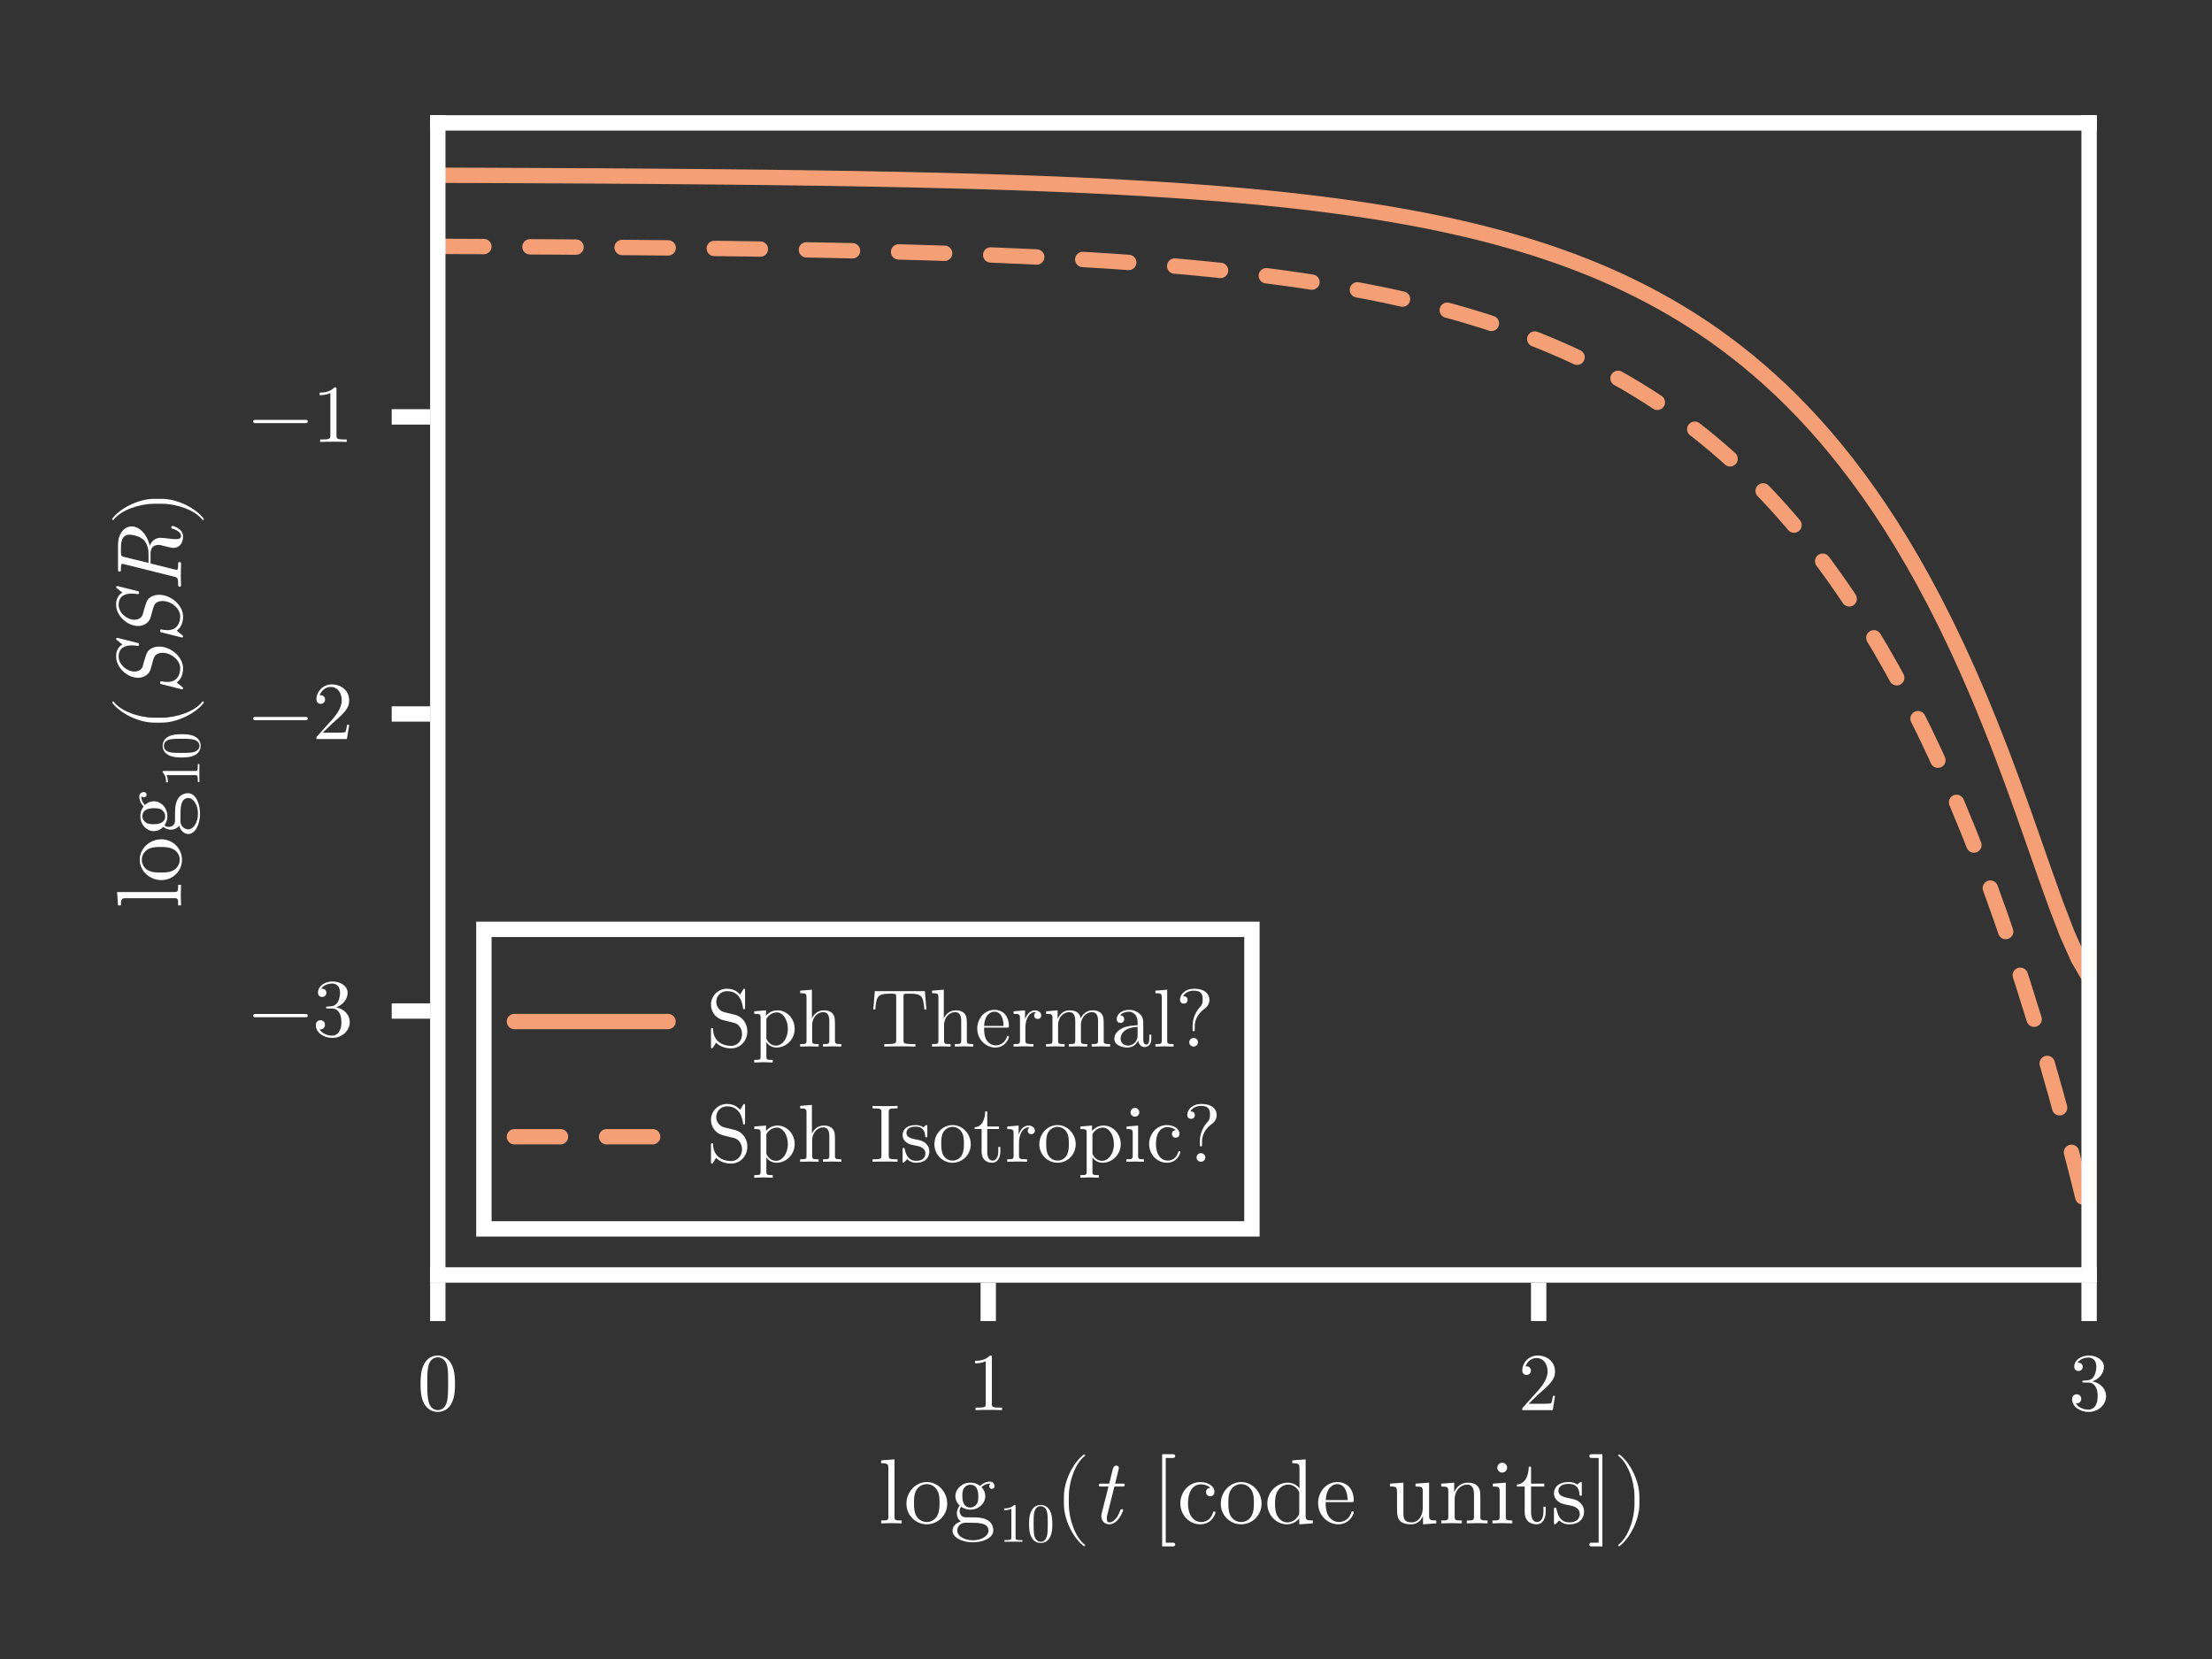 <?xml version="1.0" encoding="UTF-8"?>
<svg xmlns="http://www.w3.org/2000/svg" xmlns:xlink="http://www.w3.org/1999/xlink" width="288" height="216" viewBox="0 0 288 216">
<rect x="0" y="0" width="288" height="216" fill="#333333" stroke="none"/>
<defs>
<g>
<g id="glyph-0-0-cb32b27f">
<path d="M 3.062 0 L 3.062 -0.375 C 2.25 -0.375 2.125 -0.375 2.125 -0.906 L 2.125 -8.328 L 0.391 -8.203 L 0.391 -7.828 C 1.234 -7.828 1.328 -7.734 1.328 -7.156 L 1.328 -0.906 C 1.328 -0.375 1.203 -0.375 0.391 -0.375 L 0.391 0 L 1.734 -0.031 Z M 3.062 0 "/>
</g>
<g id="glyph-1-0-cb32b27f">
<path d="M 5.656 -2.562 C 5.656 -4.109 4.453 -5.375 3 -5.375 C 1.5 -5.375 0.344 -4.062 0.344 -2.562 C 0.344 -1.016 1.578 0.125 2.984 0.125 C 4.438 0.125 5.656 -1.047 5.656 -2.562 Z M 4.656 -2.656 C 4.656 -2.234 4.656 -1.578 4.391 -1.062 C 4.125 -0.516 3.594 -0.172 3 -0.172 C 2.484 -0.172 1.953 -0.422 1.625 -0.969 C 1.328 -1.5 1.328 -2.234 1.328 -2.656 C 1.328 -3.125 1.328 -3.781 1.625 -4.312 C 1.938 -4.859 2.516 -5.109 2.984 -5.109 C 3.516 -5.109 4.031 -4.844 4.344 -4.328 C 4.656 -3.812 4.656 -3.125 4.656 -2.656 Z M 4.656 -2.656 "/>
</g>
<g id="glyph-1-1-cb32b27f">
<path d="M 3.984 2.859 C 3.984 2.812 3.953 2.781 3.938 2.766 C 2.688 1.828 1.859 -0.578 1.859 -2.5 L 1.859 -3.5 C 1.859 -5.422 2.688 -7.828 3.938 -8.766 C 3.953 -8.781 3.984 -8.812 3.984 -8.859 C 3.984 -8.922 3.922 -8.969 3.859 -8.969 C 3.844 -8.969 3.812 -8.969 3.797 -8.953 C 2.469 -7.953 1.219 -5.562 1.219 -3.5 L 1.219 -2.5 C 1.219 -0.438 2.469 1.953 3.797 2.953 C 3.812 2.969 3.844 2.969 3.859 2.969 C 3.922 2.969 3.984 2.922 3.984 2.859 Z M 3.984 2.859 "/>
</g>
<g id="glyph-1-2-cb32b27f">
</g>
<g id="glyph-1-3-cb32b27f">
<path d="M 3.078 2.766 C 3.078 2.625 2.969 2.516 2.828 2.516 L 1.844 2.516 L 1.844 -8.516 L 2.828 -8.516 C 2.969 -8.516 3.078 -8.625 3.078 -8.766 C 3.078 -8.891 2.969 -9 2.828 -9 L 1.375 -9 L 1.375 3 L 2.828 3 C 2.969 3 3.078 2.891 3.078 2.766 Z M 3.078 2.766 "/>
</g>
<g id="glyph-1-4-cb32b27f">
<path d="M 4.984 -1.422 C 4.984 -1.547 4.859 -1.547 4.828 -1.547 C 4.719 -1.547 4.688 -1.5 4.672 -1.422 C 4.312 -0.312 3.547 -0.172 3.094 -0.172 C 2.453 -0.172 1.406 -0.688 1.406 -2.609 C 1.406 -4.578 2.391 -5.078 3.031 -5.078 C 3.125 -5.078 3.891 -5.062 4.312 -4.625 C 3.812 -4.594 3.75 -4.234 3.75 -4.078 C 3.75 -3.766 3.953 -3.531 4.297 -3.531 C 4.609 -3.531 4.844 -3.734 4.844 -4.094 C 4.844 -4.906 3.938 -5.375 3.016 -5.375 C 1.516 -5.375 0.406 -4.078 0.406 -2.594 C 0.406 -1.062 1.594 0.125 2.984 0.125 C 4.594 0.125 4.984 -1.312 4.984 -1.422 Z M 4.984 -1.422 "/>
</g>
<g id="glyph-1-5-cb32b27f">
<path d="M 4.312 -1.531 C 4.312 -2.172 3.953 -2.531 3.812 -2.672 C 3.422 -3.062 2.953 -3.156 2.453 -3.25 C 1.781 -3.391 0.969 -3.547 0.969 -4.234 C 0.969 -4.656 1.281 -5.141 2.312 -5.141 C 3.641 -5.141 3.703 -4.062 3.719 -3.703 C 3.734 -3.594 3.859 -3.594 3.859 -3.594 C 4.016 -3.594 4.016 -3.641 4.016 -3.875 L 4.016 -5.094 C 4.016 -5.297 4.016 -5.375 3.891 -5.375 C 3.828 -5.375 3.797 -5.375 3.641 -5.234 C 3.609 -5.188 3.484 -5.078 3.438 -5.047 C 2.984 -5.375 2.5 -5.375 2.312 -5.375 C 0.859 -5.375 0.391 -4.578 0.391 -3.906 C 0.391 -3.484 0.594 -3.141 0.906 -2.875 C 1.297 -2.562 1.625 -2.5 2.5 -2.328 C 2.766 -2.281 3.75 -2.094 3.75 -1.219 C 3.75 -0.609 3.328 -0.125 2.391 -0.125 C 1.375 -0.125 0.953 -0.812 0.719 -1.844 C 0.688 -1.984 0.672 -2.047 0.547 -2.047 C 0.391 -2.047 0.391 -1.953 0.391 -1.734 L 0.391 -0.156 C 0.391 0.047 0.391 0.125 0.531 0.125 C 0.594 0.125 0.594 0.125 0.828 -0.109 C 0.859 -0.125 0.859 -0.156 1.062 -0.391 C 1.594 0.125 2.141 0.125 2.391 0.125 C 3.766 0.125 4.312 -0.672 4.312 -1.531 Z M 4.312 -1.531 "/>
</g>
<g id="glyph-2-0-cb32b27f">
<path d="M 5.812 -4.844 C 5.812 -5.047 5.672 -5.438 5.203 -5.438 C 4.969 -5.438 4.438 -5.359 3.938 -4.875 C 3.438 -5.266 2.922 -5.297 2.656 -5.297 C 1.547 -5.297 0.719 -4.469 0.719 -3.547 C 0.719 -3.031 0.984 -2.562 1.281 -2.312 C 1.125 -2.141 0.906 -1.734 0.906 -1.312 C 0.906 -0.953 1.062 -0.484 1.438 -0.25 C 0.719 -0.047 0.344 0.469 0.344 0.953 C 0.344 1.812 1.531 2.469 2.984 2.469 C 4.406 2.469 5.656 1.859 5.656 0.922 C 5.656 0.5 5.484 -0.109 4.875 -0.438 C 4.234 -0.781 3.547 -0.781 2.812 -0.781 C 2.516 -0.781 1.984 -0.781 1.906 -0.797 C 1.531 -0.844 1.266 -1.219 1.266 -1.594 C 1.266 -1.641 1.266 -1.922 1.469 -2.156 C 1.938 -1.828 2.438 -1.781 2.656 -1.781 C 3.781 -1.781 4.609 -2.609 4.609 -3.547 C 4.609 -3.984 4.422 -4.422 4.109 -4.703 C 4.547 -5.109 4.984 -5.172 5.203 -5.172 C 5.203 -5.172 5.281 -5.172 5.312 -5.156 C 5.188 -5.109 5.125 -4.984 5.125 -4.844 C 5.125 -4.625 5.281 -4.484 5.469 -4.484 C 5.594 -4.484 5.812 -4.578 5.812 -4.844 Z M 3.703 -3.547 C 3.703 -3.234 3.703 -2.844 3.516 -2.547 C 3.422 -2.406 3.141 -2.062 2.656 -2.062 C 1.625 -2.062 1.625 -3.266 1.625 -3.547 C 1.625 -3.859 1.625 -4.25 1.812 -4.547 C 1.906 -4.688 2.188 -5.031 2.656 -5.031 C 3.703 -5.031 3.703 -3.828 3.703 -3.547 Z M 5.031 0.953 C 5.031 1.594 4.172 2.203 3 2.203 C 1.781 2.203 0.953 1.578 0.953 0.953 C 0.953 0.391 1.422 -0.047 1.938 -0.078 L 2.656 -0.078 C 3.688 -0.078 5.031 -0.078 5.031 0.953 Z M 5.031 0.953 "/>
</g>
<g id="glyph-3-0-cb32b27f">
<path d="M 3.016 0 L 3.016 -0.219 L 2.781 -0.219 C 2.141 -0.219 2.125 -0.297 2.125 -0.562 L 2.125 -4.609 C 2.125 -4.781 2.125 -4.797 1.953 -4.797 C 1.5 -4.344 0.875 -4.344 0.641 -4.344 L 0.641 -4.109 C 0.781 -4.109 1.203 -4.109 1.578 -4.297 L 1.578 -0.562 C 1.578 -0.312 1.562 -0.219 0.922 -0.219 L 0.688 -0.219 L 0.688 0 C 0.938 -0.016 1.562 -0.016 1.844 -0.016 C 2.141 -0.016 2.766 -0.016 3.016 0 Z M 3.016 0 "/>
</g>
<g id="glyph-3-1-cb32b27f">
<path d="M 3.312 -2.312 C 3.312 -2.875 3.281 -3.453 3.031 -3.984 C 2.688 -4.688 2.109 -4.797 1.797 -4.797 C 1.375 -4.797 0.844 -4.609 0.547 -3.938 C 0.312 -3.438 0.281 -2.875 0.281 -2.312 C 0.281 -1.766 0.312 -1.109 0.609 -0.562 C 0.922 0.016 1.438 0.156 1.797 0.156 C 2.188 0.156 2.734 0 3.047 -0.672 C 3.281 -1.172 3.312 -1.734 3.312 -2.312 Z M 2.719 -2.391 C 2.719 -1.844 2.719 -1.359 2.641 -0.906 C 2.531 -0.219 2.125 0 1.797 0 C 1.516 0 1.094 -0.188 0.953 -0.875 C 0.875 -1.297 0.875 -1.969 0.875 -2.391 C 0.875 -2.859 0.875 -3.328 0.938 -3.719 C 1.078 -4.578 1.609 -4.641 1.797 -4.641 C 2.031 -4.641 2.5 -4.516 2.641 -3.797 C 2.719 -3.391 2.719 -2.844 2.719 -2.391 Z M 2.719 -2.391 "/>
</g>
<g id="glyph-4-0-cb32b27f">
<path d="M 4.266 -1.719 C 4.266 -1.844 4.172 -1.844 4.094 -1.844 C 3.953 -1.844 3.953 -1.828 3.859 -1.609 C 3.641 -1.031 3.156 -0.125 2.469 -0.125 C 2.141 -0.125 2.141 -0.438 2.141 -0.625 C 2.141 -0.703 2.141 -0.906 2.234 -1.234 L 3.125 -4.797 L 4.141 -4.797 C 4.344 -4.797 4.469 -4.797 4.469 -5.031 C 4.469 -5.172 4.375 -5.172 4.172 -5.172 L 3.219 -5.172 L 3.656 -6.953 C 3.703 -7.109 3.703 -7.141 3.703 -7.203 C 3.703 -7.453 3.5 -7.516 3.391 -7.516 C 3.078 -7.516 2.969 -7.266 2.922 -7.078 L 2.453 -5.172 L 1.422 -5.172 C 1.219 -5.172 1.094 -5.172 1.094 -4.938 C 1.094 -4.797 1.203 -4.797 1.391 -4.797 L 2.359 -4.797 L 1.484 -1.359 C 1.469 -1.312 1.422 -1.109 1.422 -0.953 C 1.422 -0.344 1.828 0.125 2.453 0.125 C 3.656 0.125 4.266 -1.656 4.266 -1.719 Z M 4.266 -1.719 "/>
</g>
<g id="glyph-5-0-cb32b27f">
<path d="M 6.328 0 L 6.328 -0.375 C 5.484 -0.375 5.391 -0.453 5.391 -1.047 L 5.391 -8.328 L 3.656 -8.203 L 3.656 -7.828 C 4.5 -7.828 4.594 -7.734 4.594 -7.156 L 4.594 -4.562 C 4.25 -4.984 3.734 -5.297 3.078 -5.297 C 1.672 -5.297 0.406 -4.125 0.406 -2.578 C 0.406 -1.062 1.578 0.125 2.953 0.125 C 3.719 0.125 4.266 -0.281 4.562 -0.656 L 4.562 0.125 Z M 4.562 -1.422 C 4.562 -1.203 4.562 -1.172 4.422 -0.969 C 4.062 -0.391 3.531 -0.125 3.016 -0.125 C 2.469 -0.125 2.047 -0.438 1.75 -0.906 C 1.438 -1.391 1.406 -2.078 1.406 -2.562 C 1.406 -3.016 1.422 -3.734 1.781 -4.266 C 2.031 -4.641 2.484 -5.047 3.125 -5.047 C 3.547 -5.047 4.062 -4.859 4.422 -4.312 C 4.562 -4.109 4.562 -4.094 4.562 -3.875 Z M 4.562 -1.422 "/>
</g>
<g id="glyph-5-1-cb32b27f">
<path d="M 4.984 -1.422 C 4.984 -1.547 4.891 -1.578 4.828 -1.578 C 4.719 -1.578 4.688 -1.5 4.672 -1.406 C 4.25 -0.172 3.172 -0.172 3.047 -0.172 C 2.453 -0.172 1.969 -0.531 1.688 -0.969 C 1.328 -1.547 1.328 -2.344 1.328 -2.766 L 4.688 -2.766 C 4.938 -2.766 4.984 -2.766 4.984 -3.031 C 4.984 -4.219 4.328 -5.375 2.828 -5.375 C 1.438 -5.375 0.344 -4.141 0.344 -2.641 C 0.344 -1.031 1.594 0.125 2.969 0.125 C 4.438 0.125 4.984 -1.203 4.984 -1.422 Z M 4.188 -3.031 L 1.344 -3.031 C 1.422 -4.812 2.422 -5.109 2.828 -5.109 C 4.062 -5.109 4.188 -3.484 4.188 -3.031 Z M 4.188 -3.031 "/>
</g>
<g id="glyph-5-2-cb32b27f">
<path d="M 6.422 0 L 6.422 -0.375 C 5.578 -0.375 5.484 -0.453 5.484 -1.047 L 5.484 -5.297 L 3.719 -5.172 L 3.719 -4.797 C 4.562 -4.797 4.656 -4.719 4.656 -4.125 L 4.656 -1.984 C 4.656 -0.953 4.078 -0.125 3.203 -0.125 C 2.203 -0.125 2.141 -0.703 2.141 -1.312 L 2.141 -5.297 L 0.391 -5.172 L 0.391 -4.797 C 1.312 -4.797 1.312 -4.766 1.312 -3.703 L 1.312 -1.891 C 1.312 -0.953 1.312 0.125 3.141 0.125 C 3.812 0.125 4.344 -0.203 4.688 -0.953 L 4.688 0.125 Z M 6.422 0 "/>
</g>
<g id="glyph-5-3-cb32b27f">
<path d="M 6.422 0 L 6.422 -0.375 C 5.797 -0.375 5.5 -0.375 5.484 -0.734 L 5.484 -3.031 C 5.484 -4.062 5.484 -4.422 5.109 -4.859 C 4.938 -5.062 4.547 -5.297 3.859 -5.297 C 2.969 -5.297 2.406 -4.781 2.078 -4.047 L 2.078 -5.297 L 0.391 -5.172 L 0.391 -4.797 C 1.219 -4.797 1.312 -4.719 1.312 -4.125 L 1.312 -0.906 C 1.312 -0.375 1.188 -0.375 0.391 -0.375 L 0.391 0 L 1.734 -0.031 L 3.078 0 L 3.078 -0.375 C 2.281 -0.375 2.141 -0.375 2.141 -0.906 L 2.141 -3.125 C 2.141 -4.375 3 -5.047 3.766 -5.047 C 4.531 -5.047 4.656 -4.391 4.656 -3.703 L 4.656 -0.906 C 4.656 -0.375 4.531 -0.375 3.719 -0.375 L 3.719 0 L 5.078 -0.031 Z M 6.422 0 "/>
</g>
<g id="glyph-5-4-cb32b27f">
<path d="M 2.969 0 L 2.969 -0.375 C 2.172 -0.375 2.125 -0.438 2.125 -0.906 L 2.125 -5.297 L 0.438 -5.172 L 0.438 -4.797 C 1.219 -4.797 1.328 -4.734 1.328 -4.141 L 1.328 -0.906 C 1.328 -0.375 1.203 -0.375 0.391 -0.375 L 0.391 0 L 1.719 -0.031 C 2.141 -0.031 2.562 -0.016 2.969 0 Z M 2.297 -7.25 C 2.297 -7.578 2.031 -7.891 1.672 -7.891 C 1.266 -7.891 1.016 -7.547 1.016 -7.25 C 1.016 -6.922 1.297 -6.609 1.656 -6.609 C 2.062 -6.609 2.297 -6.953 2.297 -7.25 Z M 2.297 -7.25 "/>
</g>
<g id="glyph-5-5-cb32b27f">
<path d="M 3.984 -1.484 L 3.984 -2.172 L 3.688 -2.172 L 3.688 -1.516 C 3.688 -0.625 3.328 -0.172 2.875 -0.172 C 2.078 -0.172 2.078 -1.266 2.078 -1.469 L 2.078 -4.797 L 3.797 -4.797 L 3.797 -5.172 L 2.078 -5.172 L 2.078 -7.375 L 1.781 -7.375 C 1.766 -6.391 1.406 -5.109 0.234 -5.062 L 0.234 -4.797 L 1.25 -4.797 L 1.25 -1.484 C 1.25 -0.016 2.359 0.125 2.797 0.125 C 3.641 0.125 3.984 -0.719 3.984 -1.484 Z M 3.984 -1.484 "/>
</g>
<g id="glyph-6-0-cb32b27f">
<path d="M 1.969 3 L 1.969 -9 L 0.5 -9 C 0.375 -9 0.266 -8.891 0.266 -8.766 C 0.266 -8.625 0.375 -8.516 0.5 -8.516 L 1.484 -8.516 L 1.484 2.516 L 0.5 2.516 C 0.375 2.516 0.266 2.625 0.266 2.766 C 0.266 2.891 0.375 3 0.5 3 Z M 1.969 3 "/>
</g>
<g id="glyph-6-1-cb32b27f">
<path d="M 3.453 -2.5 L 3.453 -3.5 C 3.453 -5.562 2.203 -7.953 0.875 -8.953 C 0.859 -8.969 0.828 -8.969 0.797 -8.969 C 0.75 -8.969 0.688 -8.922 0.688 -8.859 C 0.688 -8.812 0.703 -8.781 0.734 -8.766 C 1.984 -7.828 2.812 -5.422 2.812 -3.5 L 2.812 -2.5 C 2.812 -0.578 1.984 1.828 0.734 2.766 C 0.703 2.781 0.688 2.812 0.688 2.859 C 0.688 2.922 0.75 2.969 0.797 2.969 C 0.828 2.969 0.859 2.969 0.875 2.953 C 2.203 1.953 3.453 -0.438 3.453 -2.5 Z M 3.453 -2.5 "/>
</g>
<g id="glyph-7-0-cb32b27f">
<path d="M 4.906 -3.422 C 4.906 -4.266 4.859 -5.125 4.484 -5.906 C 3.984 -6.938 3.109 -7.109 2.672 -7.109 C 2.031 -7.109 1.25 -6.828 0.812 -5.844 C 0.469 -5.094 0.422 -4.266 0.422 -3.422 C 0.422 -2.609 0.453 -1.656 0.891 -0.844 C 1.359 0.016 2.141 0.234 2.656 0.234 C 3.234 0.234 4.047 0.016 4.516 -1 C 4.859 -1.734 4.906 -2.578 4.906 -3.422 Z M 4.016 -3.547 C 4.016 -2.75 4.016 -2.016 3.906 -1.328 C 3.75 -0.312 3.141 0 2.656 0 C 2.234 0 1.609 -0.266 1.422 -1.297 C 1.297 -1.938 1.297 -2.906 1.297 -3.547 C 1.297 -4.219 1.297 -4.938 1.391 -5.5 C 1.594 -6.781 2.391 -6.875 2.656 -6.875 C 3.016 -6.875 3.719 -6.688 3.922 -5.625 C 4.016 -5.031 4.016 -4.219 4.016 -3.547 Z M 4.016 -3.547 "/>
</g>
<g id="glyph-8-0-cb32b27f">
<path d="M 4.469 0 L 4.469 -0.328 L 4.125 -0.328 C 3.172 -0.328 3.141 -0.453 3.141 -0.844 L 3.141 -6.828 C 3.141 -7.094 3.141 -7.109 2.891 -7.109 C 2.234 -6.422 1.297 -6.422 0.953 -6.422 L 0.953 -6.094 C 1.156 -6.094 1.797 -6.094 2.344 -6.375 L 2.344 -0.844 C 2.344 -0.453 2.312 -0.328 1.359 -0.328 L 1.016 -0.328 L 1.016 0 C 1.391 -0.031 2.312 -0.031 2.75 -0.031 C 3.172 -0.031 4.094 -0.031 4.469 0 Z M 4.469 0 "/>
</g>
<g id="glyph-8-1-cb32b27f">
<path d="M 4.797 -1.859 L 4.531 -1.859 C 4.469 -1.531 4.391 -1.062 4.297 -0.906 C 4.219 -0.828 3.516 -0.828 3.281 -0.828 L 1.359 -0.828 L 2.484 -1.922 C 4.156 -3.391 4.797 -3.969 4.797 -5.031 C 4.797 -6.25 3.828 -7.109 2.531 -7.109 C 1.328 -7.109 0.531 -6.125 0.531 -5.172 C 0.531 -4.578 1.062 -4.578 1.094 -4.578 C 1.281 -4.578 1.656 -4.703 1.656 -5.141 C 1.656 -5.422 1.469 -5.703 1.094 -5.703 C 1 -5.703 0.984 -5.703 0.953 -5.688 C 1.188 -6.375 1.766 -6.781 2.391 -6.781 C 3.359 -6.781 3.828 -5.906 3.828 -5.031 C 3.828 -4.188 3.281 -3.344 2.703 -2.672 L 0.656 -0.391 C 0.531 -0.281 0.531 -0.25 0.531 0 L 4.5 0 Z M 4.797 -1.859 "/>
</g>
<g id="glyph-8-2-cb32b27f">
<path d="M 7.703 -2.672 C 7.703 -2.781 7.609 -2.875 7.484 -2.875 L 0.812 -2.875 C 0.688 -2.875 0.594 -2.781 0.594 -2.672 C 0.594 -2.547 0.688 -2.453 0.812 -2.453 L 7.484 -2.453 C 7.609 -2.453 7.703 -2.547 7.703 -2.672 Z M 7.703 -2.672 "/>
</g>
<g id="glyph-8-3-cb32b27f">
<path d="M 5.562 -2.312 C 5.562 -3.656 4.531 -4.719 3.328 -4.719 C 2.5 -4.719 2.047 -4.25 1.828 -4.016 L 1.828 -4.719 L 0.297 -4.594 L 0.297 -4.266 C 1.062 -4.266 1.125 -4.203 1.125 -3.734 L 1.125 1.266 C 1.125 1.734 1.016 1.734 0.297 1.734 L 0.297 2.078 L 1.5 2.031 L 2.703 2.078 L 2.703 1.734 C 1.984 1.734 1.875 1.734 1.875 1.266 L 1.875 -0.625 C 1.922 -0.453 2.375 0.125 3.188 0.125 C 4.453 0.125 5.562 -0.922 5.562 -2.312 Z M 4.672 -2.312 C 4.672 -1.016 3.922 -0.125 3.141 -0.125 C 2.703 -0.125 2.312 -0.328 2.016 -0.766 C 1.875 -1 1.875 -1 1.875 -1.219 L 1.875 -3.594 C 2.172 -4.141 2.703 -4.453 3.25 -4.453 C 4.016 -4.453 4.672 -3.516 4.672 -2.312 Z M 4.672 -2.312 "/>
</g>
<g id="glyph-8-4-cb32b27f">
<path d="M 5.703 0 L 5.703 -0.328 C 5.156 -0.328 4.891 -0.328 4.875 -0.656 L 4.875 -2.688 C 4.875 -3.609 4.875 -3.938 4.547 -4.328 C 4.391 -4.5 4.047 -4.719 3.422 -4.719 C 2.531 -4.719 2.062 -4.078 1.891 -3.688 L 1.875 -3.688 L 1.875 -7.406 L 0.344 -7.281 L 0.344 -6.953 C 1.094 -6.953 1.172 -6.891 1.172 -6.359 L 1.172 -0.812 C 1.172 -0.328 1.062 -0.328 0.344 -0.328 L 0.344 0 L 1.547 -0.031 L 2.75 0 L 2.75 -0.328 C 2.031 -0.328 1.906 -0.328 1.906 -0.812 L 1.906 -2.781 C 1.906 -3.891 2.672 -4.484 3.344 -4.484 C 4.016 -4.484 4.141 -3.906 4.141 -3.297 L 4.141 -0.812 C 4.141 -0.328 4.016 -0.328 3.312 -0.328 L 3.312 0 L 4.516 -0.031 Z M 5.703 0 "/>
</g>
<g id="glyph-8-5-cb32b27f">
<path d="M 4.422 -1.266 C 4.422 -1.375 4.344 -1.391 4.297 -1.391 C 4.188 -1.391 4.172 -1.328 4.156 -1.25 C 3.781 -0.156 2.812 -0.156 2.703 -0.156 C 2.172 -0.156 1.75 -0.469 1.5 -0.859 C 1.188 -1.375 1.188 -2.078 1.188 -2.469 L 4.156 -2.469 C 4.391 -2.469 4.422 -2.469 4.422 -2.688 C 4.422 -3.75 3.859 -4.781 2.516 -4.781 C 1.281 -4.781 0.297 -3.688 0.297 -2.344 C 0.297 -0.922 1.422 0.125 2.641 0.125 C 3.953 0.125 4.422 -1.062 4.422 -1.266 Z M 3.719 -2.688 L 1.188 -2.688 C 1.266 -4.281 2.156 -4.547 2.516 -4.547 C 3.625 -4.547 3.719 -3.109 3.719 -2.688 Z M 3.719 -2.688 "/>
</g>
<g id="glyph-8-6-cb32b27f">
<path d="M 3.891 -4.062 C 3.891 -4.406 3.547 -4.719 3.094 -4.719 C 2.312 -4.719 1.938 -4 1.781 -3.547 L 1.781 -4.719 L 0.297 -4.594 L 0.297 -4.266 C 1.047 -4.266 1.125 -4.188 1.125 -3.672 L 1.125 -0.812 C 1.125 -0.328 1.016 -0.328 0.297 -0.328 L 0.297 0 L 1.516 -0.031 C 1.938 -0.031 2.438 -0.031 2.875 0 L 2.875 -0.328 L 2.641 -0.328 C 1.859 -0.328 1.828 -0.453 1.828 -0.828 L 1.828 -2.469 C 1.828 -3.531 2.281 -4.484 3.094 -4.484 C 3.172 -4.484 3.188 -4.484 3.219 -4.469 C 3.188 -4.453 2.969 -4.328 2.969 -4.062 C 2.969 -3.75 3.188 -3.594 3.422 -3.594 C 3.625 -3.594 3.891 -3.719 3.891 -4.062 Z M 3.891 -4.062 "/>
</g>
<g id="glyph-8-7-cb32b27f">
<path d="M 8.672 0 L 8.672 -0.328 C 8.125 -0.328 7.859 -0.328 7.844 -0.656 L 7.844 -2.688 C 7.844 -3.609 7.844 -3.938 7.516 -4.328 C 7.359 -4.5 7.016 -4.719 6.391 -4.719 C 5.5 -4.719 5.031 -4.078 4.844 -3.672 C 4.703 -4.594 3.906 -4.719 3.422 -4.719 C 2.641 -4.719 2.141 -4.266 1.844 -3.594 L 1.844 -4.719 L 0.344 -4.594 L 0.344 -4.266 C 1.094 -4.266 1.172 -4.188 1.172 -3.672 L 1.172 -0.812 C 1.172 -0.328 1.062 -0.328 0.344 -0.328 L 0.344 0 L 1.547 -0.031 L 2.75 0 L 2.75 -0.328 C 2.031 -0.328 1.906 -0.328 1.906 -0.812 L 1.906 -2.781 C 1.906 -3.891 2.672 -4.484 3.344 -4.484 C 4.016 -4.484 4.141 -3.906 4.141 -3.297 L 4.141 -0.812 C 4.141 -0.328 4.016 -0.328 3.312 -0.328 L 3.312 0 L 4.516 -0.031 L 5.703 0 L 5.703 -0.328 C 5 -0.328 4.875 -0.328 4.875 -0.812 L 4.875 -2.781 C 4.875 -3.891 5.641 -4.484 6.312 -4.484 C 6.984 -4.484 7.109 -3.906 7.109 -3.297 L 7.109 -0.812 C 7.109 -0.328 6.984 -0.328 6.281 -0.328 L 6.281 0 L 7.484 -0.031 Z M 8.672 0 "/>
</g>
<g id="glyph-8-8-cb32b27f">
<path d="M 5.156 -0.953 L 5.156 -1.547 L 4.891 -1.547 L 4.891 -0.953 C 4.891 -0.328 4.625 -0.266 4.5 -0.266 C 4.156 -0.266 4.109 -0.75 4.109 -0.797 L 4.109 -2.938 C 4.109 -3.391 4.109 -3.797 3.719 -4.188 C 3.312 -4.609 2.781 -4.781 2.266 -4.781 C 1.391 -4.781 0.656 -4.281 0.656 -3.578 C 0.656 -3.25 0.859 -3.078 1.141 -3.078 C 1.438 -3.078 1.625 -3.281 1.625 -3.562 C 1.625 -3.688 1.578 -4.047 1.094 -4.062 C 1.375 -4.422 1.906 -4.547 2.234 -4.547 C 2.766 -4.547 3.375 -4.125 3.375 -3.188 L 3.375 -2.781 C 2.828 -2.75 2.078 -2.719 1.406 -2.406 C 0.609 -2.031 0.344 -1.484 0.344 -1.016 C 0.344 -0.156 1.375 0.125 2.047 0.125 C 2.75 0.125 3.25 -0.312 3.453 -0.812 C 3.484 -0.391 3.781 0.062 4.281 0.062 C 4.5 0.062 5.156 -0.078 5.156 -0.953 Z M 3.375 -1.5 C 3.375 -0.484 2.609 -0.125 2.125 -0.125 C 1.594 -0.125 1.156 -0.484 1.156 -1.031 C 1.156 -1.609 1.609 -2.5 3.375 -2.562 Z M 3.375 -1.5 "/>
</g>
<g id="glyph-8-9-cb32b27f">
<path d="M 2.719 0 L 2.719 -0.328 C 2 -0.328 1.891 -0.328 1.891 -0.812 L 1.891 -7.406 L 0.359 -7.281 L 0.359 -6.953 C 1.094 -6.953 1.188 -6.891 1.188 -6.359 L 1.188 -0.812 C 1.188 -0.328 1.062 -0.328 0.359 -0.328 L 0.359 0 L 1.531 -0.031 Z M 2.719 0 "/>
</g>
<g id="glyph-8-10-cb32b27f">
<path d="M 4.422 -6.078 C 4.422 -6.703 4 -7.531 2.406 -7.531 C 1.266 -7.531 0.594 -6.797 0.594 -6.109 C 0.594 -5.734 0.844 -5.594 1.094 -5.594 C 1.391 -5.594 1.578 -5.812 1.578 -6.078 C 1.578 -6.562 1.125 -6.562 0.984 -6.562 C 1.312 -7.125 1.938 -7.281 2.375 -7.281 C 3.547 -7.281 3.547 -6.562 3.547 -6.141 C 3.547 -5.516 3.375 -5.328 3.188 -5.141 C 2.469 -4.359 2.234 -3.391 2.234 -2.734 L 2.234 -2.25 C 2.234 -2.062 2.234 -2 2.375 -2 C 2.516 -2 2.516 -2.094 2.516 -2.281 L 2.516 -2.656 C 2.516 -4 3.547 -4.766 3.922 -5.031 C 4.203 -5.25 4.422 -5.641 4.422 -6.078 Z M 2.938 -0.562 C 2.938 -0.875 2.672 -1.125 2.375 -1.125 C 2.062 -1.125 1.797 -0.875 1.797 -0.562 C 1.797 -0.25 2.062 0 2.375 0 C 2.672 0 2.938 -0.25 2.938 -0.562 Z M 2.938 -0.562 "/>
</g>
<g id="glyph-8-11-cb32b27f">
<path d="M 5.328 -1.984 C 5.328 -3.047 4.625 -3.922 3.719 -4.141 L 2.359 -4.469 C 1.703 -4.625 1.281 -5.203 1.281 -5.828 C 1.281 -6.578 1.859 -7.219 2.688 -7.219 C 4.469 -7.219 4.703 -5.469 4.766 -5 C 4.781 -4.938 4.781 -4.859 4.891 -4.859 C 5.031 -4.859 5.031 -4.922 5.031 -5.125 L 5.031 -7.266 C 5.031 -7.453 5.031 -7.531 4.922 -7.531 C 4.844 -7.531 4.828 -7.516 4.766 -7.391 L 4.391 -6.781 C 4.062 -7.094 3.625 -7.531 2.672 -7.531 C 1.5 -7.531 0.594 -6.578 0.594 -5.453 C 0.594 -4.562 1.156 -3.781 2 -3.5 C 2.109 -3.453 2.656 -3.328 3.406 -3.141 C 3.688 -3.078 4.016 -3 4.312 -2.609 C 4.531 -2.328 4.641 -1.969 4.641 -1.625 C 4.641 -0.859 4.109 -0.094 3.219 -0.094 C 2.906 -0.094 2.094 -0.156 1.531 -0.672 C 0.906 -1.25 0.875 -1.938 0.859 -2.312 C 0.859 -2.422 0.766 -2.422 0.734 -2.422 C 0.594 -2.422 0.594 -2.344 0.594 -2.156 L 0.594 -0.016 C 0.594 0.156 0.594 0.234 0.719 0.234 C 0.797 0.234 0.797 0.219 0.875 0.094 C 0.875 0.094 0.906 0.047 1.266 -0.516 C 1.594 -0.156 2.266 0.234 3.219 0.234 C 4.469 0.234 5.328 -0.812 5.328 -1.984 Z M 5.328 -1.984 "/>
</g>
<g id="glyph-8-12-cb32b27f">
</g>
<g id="glyph-8-13-cb32b27f">
<path d="M 3.547 0 L 3.547 -0.328 L 3.281 -0.328 C 2.438 -0.328 2.406 -0.453 2.406 -0.828 L 2.406 -6.453 C 2.406 -6.844 2.438 -6.953 3.281 -6.953 L 3.547 -6.953 L 3.547 -7.281 C 3.188 -7.25 2.344 -7.25 1.938 -7.25 C 1.516 -7.25 0.672 -7.25 0.297 -7.281 L 0.297 -6.953 L 0.578 -6.953 C 1.422 -6.953 1.453 -6.844 1.453 -6.453 L 1.453 -0.828 C 1.453 -0.453 1.422 -0.328 0.578 -0.328 L 0.297 -0.328 L 0.297 0 C 0.672 -0.031 1.516 -0.031 1.922 -0.031 C 2.344 -0.031 3.188 -0.031 3.547 0 Z M 3.547 0 "/>
</g>
<g id="glyph-8-14-cb32b27f">
<path d="M 3.844 -1.359 C 3.844 -1.938 3.516 -2.25 3.391 -2.375 C 3.047 -2.719 2.625 -2.812 2.172 -2.891 C 1.578 -3.016 0.859 -3.141 0.859 -3.766 C 0.859 -4.141 1.141 -4.578 2.062 -4.578 C 3.234 -4.578 3.281 -3.625 3.312 -3.281 C 3.312 -3.188 3.438 -3.188 3.438 -3.188 C 3.578 -3.188 3.578 -3.25 3.578 -3.453 L 3.578 -4.531 C 3.578 -4.703 3.578 -4.781 3.453 -4.781 C 3.406 -4.781 3.391 -4.781 3.25 -4.656 C 3.219 -4.609 3.109 -4.516 3.062 -4.484 C 2.656 -4.781 2.219 -4.781 2.062 -4.781 C 0.75 -4.781 0.359 -4.062 0.359 -3.469 C 0.359 -3.094 0.516 -2.797 0.812 -2.562 C 1.156 -2.281 1.453 -2.219 2.219 -2.078 C 2.453 -2.031 3.328 -1.859 3.328 -1.094 C 3.328 -0.547 2.953 -0.125 2.125 -0.125 C 1.234 -0.125 0.844 -0.719 0.641 -1.625 C 0.609 -1.766 0.594 -1.812 0.484 -1.812 C 0.359 -1.812 0.359 -1.734 0.359 -1.547 L 0.359 -0.141 C 0.359 0.047 0.359 0.125 0.469 0.125 C 0.516 0.125 0.531 0.109 0.734 -0.094 C 0.75 -0.125 0.75 -0.141 0.953 -0.344 C 1.422 0.109 1.906 0.125 2.125 0.125 C 3.344 0.125 3.844 -0.594 3.844 -1.359 Z M 3.844 -1.359 "/>
</g>
<g id="glyph-8-15-cb32b27f">
<path d="M 5.031 -2.281 C 5.031 -3.656 3.953 -4.781 2.672 -4.781 C 1.328 -4.781 0.297 -3.625 0.297 -2.281 C 0.297 -0.906 1.406 0.125 2.656 0.125 C 3.953 0.125 5.031 -0.922 5.031 -2.281 Z M 4.141 -2.375 C 4.141 -1.984 4.141 -1.406 3.906 -0.938 C 3.672 -0.453 3.203 -0.156 2.672 -0.156 C 2.203 -0.156 1.734 -0.375 1.453 -0.859 C 1.188 -1.328 1.188 -1.984 1.188 -2.375 C 1.188 -2.781 1.188 -3.359 1.438 -3.828 C 1.734 -4.328 2.234 -4.547 2.656 -4.547 C 3.125 -4.547 3.578 -4.312 3.859 -3.859 C 4.141 -3.391 4.141 -2.781 4.141 -2.375 Z M 4.141 -2.375 "/>
</g>
<g id="glyph-8-16-cb32b27f">
<path d="M 3.547 -1.328 L 3.547 -1.938 L 3.281 -1.938 L 3.281 -1.344 C 3.281 -0.562 2.953 -0.156 2.562 -0.156 C 1.844 -0.156 1.844 -1.125 1.844 -1.297 L 1.844 -4.266 L 3.375 -4.266 L 3.375 -4.594 L 1.844 -4.594 L 1.844 -6.562 L 1.578 -6.562 C 1.562 -5.688 1.25 -4.547 0.203 -4.5 L 0.203 -4.266 L 1.109 -4.266 L 1.109 -1.328 C 1.109 -0.016 2.109 0.125 2.484 0.125 C 3.25 0.125 3.547 -0.641 3.547 -1.328 Z M 3.547 -1.328 "/>
</g>
<g id="glyph-9-0-cb32b27f">
<path d="M 4.875 -1.828 C 4.875 -2.703 4.203 -3.531 3.094 -3.75 C 3.969 -4.047 4.594 -4.797 4.594 -5.641 C 4.594 -6.516 3.656 -7.109 2.625 -7.109 C 1.547 -7.109 0.734 -6.469 0.734 -5.656 C 0.734 -5.297 0.969 -5.094 1.281 -5.094 C 1.609 -5.094 1.828 -5.328 1.828 -5.641 C 1.828 -6.172 1.328 -6.172 1.156 -6.172 C 1.5 -6.703 2.203 -6.844 2.578 -6.844 C 3.016 -6.844 3.609 -6.609 3.609 -5.641 C 3.609 -5.516 3.578 -4.891 3.312 -4.422 C 2.984 -3.922 2.625 -3.891 2.359 -3.875 C 2.266 -3.859 2.016 -3.844 1.938 -3.844 C 1.859 -3.828 1.781 -3.828 1.781 -3.719 C 1.781 -3.594 1.859 -3.594 2.031 -3.594 L 2.516 -3.594 C 3.391 -3.594 3.781 -2.875 3.781 -1.828 C 3.781 -0.375 3.047 -0.062 2.578 -0.062 C 2.109 -0.062 1.312 -0.25 0.938 -0.875 C 1.312 -0.828 1.641 -1.062 1.641 -1.469 C 1.641 -1.844 1.359 -2.062 1.047 -2.062 C 0.797 -2.062 0.453 -1.906 0.453 -1.438 C 0.453 -0.469 1.438 0.234 2.609 0.234 C 3.906 0.234 4.875 -0.734 4.875 -1.828 Z M 4.875 -1.828 "/>
</g>
<g id="glyph-10-0-cb32b27f">
<path d="M 0 -3.062 L -0.375 -3.062 C -0.375 -2.25 -0.375 -2.125 -0.906 -2.125 L -8.328 -2.125 L -8.203 -0.391 L -7.828 -0.391 C -7.828 -1.234 -7.734 -1.328 -7.156 -1.328 L -0.906 -1.328 C -0.375 -1.328 -0.375 -1.203 -0.375 -0.391 L 0 -0.391 L -0.031 -1.734 Z M 0 -3.062 "/>
</g>
<g id="glyph-11-0-cb32b27f">
<path d="M -2.562 -5.656 C -4.109 -5.656 -5.375 -4.453 -5.375 -3 C -5.375 -1.5 -4.062 -0.344 -2.562 -0.344 C -1.016 -0.344 0.125 -1.578 0.125 -2.984 C 0.125 -4.438 -1.047 -5.656 -2.562 -5.656 Z M -2.656 -4.656 C -2.234 -4.656 -1.578 -4.656 -1.062 -4.391 C -0.516 -4.125 -0.172 -3.594 -0.172 -3 C -0.172 -2.484 -0.422 -1.953 -0.969 -1.625 C -1.5 -1.328 -2.234 -1.328 -2.656 -1.328 C -3.125 -1.328 -3.781 -1.328 -4.312 -1.625 C -4.859 -1.938 -5.109 -2.516 -5.109 -2.984 C -5.109 -3.516 -4.844 -4.031 -4.328 -4.344 C -3.812 -4.656 -3.125 -4.656 -2.656 -4.656 Z M -2.656 -4.656 "/>
</g>
<g id="glyph-12-0-cb32b27f">
<path d="M -4.844 -5.812 C -5.047 -5.812 -5.438 -5.672 -5.438 -5.203 C -5.438 -4.969 -5.359 -4.438 -4.875 -3.938 C -5.266 -3.438 -5.297 -2.922 -5.297 -2.656 C -5.297 -1.547 -4.469 -0.719 -3.547 -0.719 C -3.031 -0.719 -2.562 -0.984 -2.312 -1.281 C -2.141 -1.125 -1.734 -0.906 -1.312 -0.906 C -0.953 -0.906 -0.484 -1.062 -0.25 -1.438 C -0.047 -0.719 0.469 -0.344 0.953 -0.344 C 1.812 -0.344 2.469 -1.531 2.469 -2.984 C 2.469 -4.406 1.859 -5.656 0.922 -5.656 C 0.5 -5.656 -0.109 -5.484 -0.438 -4.875 C -0.781 -4.234 -0.781 -3.547 -0.781 -2.812 C -0.781 -2.516 -0.781 -1.984 -0.797 -1.906 C -0.844 -1.531 -1.219 -1.266 -1.594 -1.266 C -1.641 -1.266 -1.922 -1.266 -2.156 -1.469 C -1.828 -1.938 -1.781 -2.438 -1.781 -2.656 C -1.781 -3.781 -2.609 -4.609 -3.547 -4.609 C -3.984 -4.609 -4.422 -4.422 -4.703 -4.109 C -5.109 -4.547 -5.172 -4.984 -5.172 -5.203 C -5.172 -5.203 -5.172 -5.281 -5.156 -5.312 C -5.109 -5.188 -4.984 -5.125 -4.844 -5.125 C -4.625 -5.125 -4.484 -5.281 -4.484 -5.469 C -4.484 -5.594 -4.578 -5.812 -4.844 -5.812 Z M -3.547 -3.703 C -3.234 -3.703 -2.844 -3.703 -2.547 -3.516 C -2.406 -3.422 -2.062 -3.141 -2.062 -2.656 C -2.062 -1.625 -3.266 -1.625 -3.547 -1.625 C -3.859 -1.625 -4.25 -1.625 -4.547 -1.812 C -4.688 -1.906 -5.031 -2.188 -5.031 -2.656 C -5.031 -3.703 -3.828 -3.703 -3.547 -3.703 Z M 0.953 -5.031 C 1.594 -5.031 2.203 -4.172 2.203 -3 C 2.203 -1.781 1.578 -0.953 0.953 -0.953 C 0.391 -0.953 -0.047 -1.422 -0.078 -1.938 L -0.078 -2.656 C -0.078 -3.688 -0.078 -5.031 0.953 -5.031 Z M 0.953 -5.031 "/>
</g>
<g id="glyph-13-0-cb32b27f">
<path d="M 0 -3.016 L -0.219 -3.016 L -0.219 -2.781 C -0.219 -2.141 -0.297 -2.125 -0.562 -2.125 L -4.609 -2.125 C -4.781 -2.125 -4.797 -2.125 -4.797 -1.953 C -4.344 -1.5 -4.344 -0.875 -4.344 -0.641 L -4.109 -0.641 C -4.109 -0.781 -4.109 -1.203 -4.297 -1.578 L -0.562 -1.578 C -0.312 -1.578 -0.219 -1.562 -0.219 -0.922 L -0.219 -0.688 L 0 -0.688 C -0.016 -0.938 -0.016 -1.562 -0.016 -1.844 C -0.016 -2.141 -0.016 -2.766 0 -3.016 Z M 0 -3.016 "/>
</g>
<g id="glyph-14-0-cb32b27f">
<path d="M -2.312 -3.312 C -2.875 -3.312 -3.453 -3.281 -3.984 -3.031 C -4.688 -2.688 -4.797 -2.109 -4.797 -1.797 C -4.797 -1.375 -4.609 -0.844 -3.938 -0.547 C -3.438 -0.312 -2.875 -0.281 -2.312 -0.281 C -1.766 -0.281 -1.109 -0.312 -0.562 -0.609 C 0.016 -0.922 0.156 -1.438 0.156 -1.797 C 0.156 -2.188 0 -2.734 -0.672 -3.047 C -1.172 -3.281 -1.734 -3.312 -2.312 -3.312 Z M -2.391 -2.719 C -1.844 -2.719 -1.359 -2.719 -0.906 -2.641 C -0.219 -2.531 0 -2.125 0 -1.797 C 0 -1.516 -0.188 -1.094 -0.875 -0.953 C -1.297 -0.875 -1.969 -0.875 -2.391 -0.875 C -2.859 -0.875 -3.328 -0.875 -3.719 -0.938 C -4.578 -1.078 -4.641 -1.609 -4.641 -1.797 C -4.641 -2.031 -4.516 -2.5 -3.797 -2.641 C -3.391 -2.719 -2.844 -2.719 -2.391 -2.719 Z M -2.391 -2.719 "/>
</g>
<g id="glyph-15-0-cb32b27f">
<path d="M 2.859 -3.984 C 2.812 -3.984 2.781 -3.953 2.766 -3.938 C 1.828 -2.688 -0.578 -1.859 -2.5 -1.859 L -3.5 -1.859 C -5.422 -1.859 -7.828 -2.688 -8.766 -3.938 C -8.781 -3.953 -8.812 -3.984 -8.859 -3.984 C -8.922 -3.984 -8.969 -3.922 -8.969 -3.859 C -8.969 -3.844 -8.969 -3.812 -8.953 -3.797 C -7.953 -2.469 -5.562 -1.219 -3.5 -1.219 L -2.5 -1.219 C -0.438 -1.219 1.953 -2.469 2.953 -3.797 C 2.969 -3.812 2.969 -3.844 2.969 -3.859 C 2.969 -3.922 2.922 -3.984 2.859 -3.984 Z M 2.859 -3.984 "/>
</g>
<g id="glyph-16-0-cb32b27f">
<path d="M -2.859 -6.453 C -3.203 -6.453 -3.703 -6.375 -4.078 -6.062 C -4.453 -5.766 -4.484 -5.609 -4.828 -4.469 C -4.891 -4.25 -4.984 -3.875 -5.016 -3.812 C -5.203 -3.406 -5.578 -3.203 -6.078 -3.203 C -7.062 -3.203 -8.125 -4.125 -8.125 -5.141 C -8.125 -6.281 -7.312 -6.609 -6.422 -6.609 C -6.109 -6.609 -6.031 -6.594 -5.766 -6.547 L -5.594 -6.547 C -5.469 -6.547 -5.469 -6.656 -5.469 -6.719 C -5.469 -6.859 -5.484 -6.891 -5.688 -6.938 L -8.172 -7.562 C -8.219 -7.578 -8.297 -7.578 -8.344 -7.578 C -8.344 -7.578 -8.453 -7.578 -8.453 -7.453 C -8.453 -7.391 -8.453 -7.375 -8.312 -7.266 L -7.641 -6.734 C -8.453 -6.266 -8.453 -5.406 -8.453 -5.172 C -8.453 -3.703 -6.984 -2.391 -5.609 -2.391 C -4.984 -2.391 -4.344 -2.656 -4.016 -3.344 C -3.984 -3.422 -3.906 -3.688 -3.859 -3.859 L -3.703 -4.453 C -3.516 -5.078 -3.484 -5.172 -3.266 -5.375 C -3.094 -5.516 -2.828 -5.641 -2.406 -5.641 C -1.312 -5.641 -0.109 -4.703 -0.109 -3.641 C -0.109 -2.734 -0.547 -1.844 -1.781 -1.844 C -2.062 -1.844 -2.391 -1.891 -2.516 -1.938 L -2.594 -1.938 C -2.719 -1.938 -2.719 -1.844 -2.719 -1.766 C -2.719 -1.625 -2.703 -1.594 -2.516 -1.547 L -0.016 -0.922 C 0.078 -0.906 0.109 -0.891 0.141 -0.891 C 0.219 -0.891 0.266 -0.953 0.266 -1.016 C 0.266 -1.109 0.234 -1.109 0.125 -1.219 C -0.031 -1.344 -0.406 -1.656 -0.562 -1.781 C 0.078 -2.219 0.266 -2.984 0.266 -3.609 C 0.266 -5.125 -1.344 -6.453 -2.859 -6.453 Z M -2.859 -6.453 "/>
</g>
<g id="glyph-17-0-cb32b27f">
<path d="M -2.859 -6.453 C -3.203 -6.453 -3.703 -6.375 -4.078 -6.062 C -4.453 -5.766 -4.484 -5.609 -4.828 -4.469 C -4.891 -4.25 -4.984 -3.875 -5.016 -3.812 C -5.203 -3.406 -5.578 -3.203 -6.078 -3.203 C -7.062 -3.203 -8.125 -4.125 -8.125 -5.141 C -8.125 -6.281 -7.312 -6.609 -6.422 -6.609 C -6.109 -6.609 -6.031 -6.594 -5.766 -6.547 L -5.594 -6.547 C -5.469 -6.547 -5.469 -6.656 -5.469 -6.719 C -5.469 -6.859 -5.484 -6.891 -5.688 -6.938 L -8.172 -7.562 C -8.219 -7.578 -8.297 -7.578 -8.344 -7.578 C -8.344 -7.578 -8.453 -7.578 -8.453 -7.453 C -8.453 -7.391 -8.453 -7.375 -8.312 -7.266 L -7.641 -6.734 C -8.453 -6.266 -8.453 -5.406 -8.453 -5.172 C -8.453 -3.703 -6.984 -2.391 -5.609 -2.391 C -4.984 -2.391 -4.344 -2.656 -4.016 -3.344 C -3.984 -3.422 -3.906 -3.688 -3.859 -3.859 L -3.703 -4.453 C -3.516 -5.078 -3.484 -5.172 -3.266 -5.375 C -3.094 -5.516 -2.828 -5.641 -2.406 -5.641 C -1.312 -5.641 -0.109 -4.703 -0.109 -3.641 C -0.109 -2.734 -0.547 -1.844 -1.781 -1.844 C -2.062 -1.844 -2.391 -1.891 -2.516 -1.938 L -2.594 -1.938 C -2.719 -1.938 -2.719 -1.844 -2.719 -1.766 C -2.719 -1.625 -2.703 -1.594 -2.516 -1.547 L -0.016 -0.922 C 0.078 -0.906 0.109 -0.891 0.141 -0.891 C 0.219 -0.891 0.266 -0.953 0.266 -1.016 C 0.266 -1.109 0.234 -1.109 0.125 -1.219 C -0.031 -1.344 -0.406 -1.656 -0.562 -1.781 C 0.078 -2.219 0.266 -2.984 0.266 -3.609 C 0.266 -5.125 -1.344 -6.453 -2.859 -6.453 Z M -2.859 -6.453 "/>
</g>
<g id="glyph-18-0-cb32b27f">
<path d="M -1.109 -8.672 C -1.188 -8.672 -1.266 -8.656 -1.266 -8.5 C -1.266 -8.344 -1.203 -8.328 -1.062 -8.297 C -0.391 -8.094 0 -7.734 0 -7.359 C 0 -7 -0.328 -6.953 -0.703 -6.953 C -1.016 -6.953 -1.312 -7 -1.625 -7.031 C -1.891 -7.062 -2.422 -7.125 -2.672 -7.125 C -3.344 -7.125 -3.859 -6.703 -4.062 -6.094 C -4.5 -7.797 -5.547 -8.609 -6.422 -8.609 C -7.375 -8.609 -8.203 -7.703 -8.203 -6.203 L -8.203 -3.031 C -8.203 -2.844 -8.203 -2.719 -7.969 -2.719 C -7.828 -2.719 -7.828 -2.812 -7.828 -3.031 C -7.828 -3.406 -7.828 -3.734 -7.625 -3.734 C -7.578 -3.734 -7.562 -3.734 -7.391 -3.688 L -0.875 -2.062 C -0.469 -1.969 -0.375 -1.891 -0.375 -1.078 C -0.375 -0.891 -0.375 -0.75 -0.141 -0.75 C 0 -0.75 0 -0.891 0 -0.922 C 0 -1.375 -0.031 -1.859 -0.031 -2.312 C -0.031 -2.781 0 -3.281 0 -3.75 C 0 -3.828 0 -3.969 -0.219 -3.969 C -0.375 -3.969 -0.375 -3.891 -0.375 -3.641 C -0.375 -2.953 -0.469 -2.953 -0.578 -2.953 C -0.625 -2.953 -0.641 -2.953 -0.812 -3 L -3.969 -3.781 L -3.969 -5.078 C -3.969 -5.578 -3.781 -6.203 -2.922 -6.203 C -2.75 -6.203 -2.641 -6.172 -1.969 -6 C -1.406 -5.875 -1.234 -5.812 -1.016 -5.812 C -0.125 -5.812 0.266 -6.547 0.266 -7.312 C 0.266 -8.312 -1.016 -8.672 -1.109 -8.672 Z M -6.703 -7.531 C -6.625 -7.531 -5.516 -7.484 -4.859 -6.844 C -4.516 -6.484 -4.234 -5.875 -4.234 -5.062 L -4.234 -3.859 L -7.391 -4.625 C -7.75 -4.719 -7.781 -4.812 -7.797 -4.891 C -7.828 -4.984 -7.828 -5.359 -7.828 -5.594 C -7.828 -6.359 -7.828 -7.531 -6.703 -7.531 Z M -6.703 -7.531 "/>
</g>
<g id="glyph-19-0-cb32b27f">
<path d="M -2.5 -3.453 L -3.5 -3.453 C -5.562 -3.453 -7.953 -2.203 -8.953 -0.875 C -8.969 -0.859 -8.969 -0.828 -8.969 -0.797 C -8.969 -0.75 -8.922 -0.688 -8.859 -0.688 C -8.812 -0.688 -8.781 -0.703 -8.766 -0.734 C -7.828 -1.984 -5.422 -2.812 -3.5 -2.812 L -2.5 -2.812 C -0.578 -2.812 1.828 -1.984 2.766 -0.734 C 2.781 -0.703 2.812 -0.688 2.859 -0.688 C 2.922 -0.688 2.969 -0.75 2.969 -0.797 C 2.969 -0.828 2.969 -0.859 2.953 -0.875 C 1.953 -2.203 -0.438 -3.453 -2.5 -3.453 Z M -2.5 -3.453 "/>
</g>
<g id="glyph-20-0-cb32b27f">
<path d="M 4.875 -1.828 C 4.875 -2.703 4.203 -3.531 3.094 -3.75 C 3.969 -4.047 4.594 -4.797 4.594 -5.641 C 4.594 -6.516 3.656 -7.109 2.625 -7.109 C 1.547 -7.109 0.734 -6.469 0.734 -5.656 C 0.734 -5.297 0.969 -5.094 1.281 -5.094 C 1.609 -5.094 1.828 -5.328 1.828 -5.641 C 1.828 -6.172 1.328 -6.172 1.156 -6.172 C 1.5 -6.703 2.203 -6.844 2.578 -6.844 C 3.016 -6.844 3.609 -6.609 3.609 -5.641 C 3.609 -5.516 3.578 -4.891 3.312 -4.422 C 2.984 -3.922 2.625 -3.891 2.359 -3.875 C 2.266 -3.859 2.016 -3.844 1.938 -3.844 C 1.859 -3.828 1.781 -3.828 1.781 -3.719 C 1.781 -3.594 1.859 -3.594 2.031 -3.594 L 2.516 -3.594 C 3.391 -3.594 3.781 -2.875 3.781 -1.828 C 3.781 -0.375 3.047 -0.062 2.578 -0.062 C 2.109 -0.062 1.312 -0.25 0.938 -0.875 C 1.312 -0.828 1.641 -1.062 1.641 -1.469 C 1.641 -1.844 1.359 -2.062 1.047 -2.062 C 0.797 -2.062 0.453 -1.906 0.453 -1.438 C 0.453 -0.469 1.438 0.234 2.609 0.234 C 3.906 0.234 4.875 -0.734 4.875 -1.828 Z M 4.875 -1.828 "/>
</g>
<g id="glyph-20-1-cb32b27f">
<path d="M 4.797 -1.859 L 4.531 -1.859 C 4.469 -1.531 4.391 -1.062 4.297 -0.906 C 4.219 -0.828 3.516 -0.828 3.281 -0.828 L 1.359 -0.828 L 2.484 -1.922 C 4.156 -3.391 4.797 -3.969 4.797 -5.031 C 4.797 -6.25 3.828 -7.109 2.531 -7.109 C 1.328 -7.109 0.531 -6.125 0.531 -5.172 C 0.531 -4.578 1.062 -4.578 1.094 -4.578 C 1.281 -4.578 1.656 -4.703 1.656 -5.141 C 1.656 -5.422 1.469 -5.703 1.094 -5.703 C 1 -5.703 0.984 -5.703 0.953 -5.688 C 1.188 -6.375 1.766 -6.781 2.391 -6.781 C 3.359 -6.781 3.828 -5.906 3.828 -5.031 C 3.828 -4.188 3.281 -3.344 2.703 -2.672 L 0.656 -0.391 C 0.531 -0.281 0.531 -0.25 0.531 0 L 4.5 0 Z M 4.797 -1.859 "/>
</g>
<g id="glyph-20-2-cb32b27f">
<path d="M 5.328 -1.984 C 5.328 -3.047 4.625 -3.922 3.719 -4.141 L 2.359 -4.469 C 1.703 -4.625 1.281 -5.203 1.281 -5.828 C 1.281 -6.578 1.859 -7.219 2.688 -7.219 C 4.469 -7.219 4.703 -5.469 4.766 -5 C 4.781 -4.938 4.781 -4.859 4.891 -4.859 C 5.031 -4.859 5.031 -4.922 5.031 -5.125 L 5.031 -7.266 C 5.031 -7.453 5.031 -7.531 4.922 -7.531 C 4.844 -7.531 4.828 -7.516 4.766 -7.391 L 4.391 -6.781 C 4.062 -7.094 3.625 -7.531 2.672 -7.531 C 1.5 -7.531 0.594 -6.578 0.594 -5.453 C 0.594 -4.562 1.156 -3.781 2 -3.5 C 2.109 -3.453 2.656 -3.328 3.406 -3.141 C 3.688 -3.078 4.016 -3 4.312 -2.609 C 4.531 -2.328 4.641 -1.969 4.641 -1.625 C 4.641 -0.859 4.109 -0.094 3.219 -0.094 C 2.906 -0.094 2.094 -0.156 1.531 -0.672 C 0.906 -1.25 0.875 -1.938 0.859 -2.312 C 0.859 -2.422 0.766 -2.422 0.734 -2.422 C 0.594 -2.422 0.594 -2.344 0.594 -2.156 L 0.594 -0.016 C 0.594 0.156 0.594 0.234 0.719 0.234 C 0.797 0.234 0.797 0.219 0.875 0.094 C 0.875 0.094 0.906 0.047 1.266 -0.516 C 1.594 -0.156 2.266 0.234 3.219 0.234 C 4.469 0.234 5.328 -0.812 5.328 -1.984 Z M 5.328 -1.984 "/>
</g>
<g id="glyph-20-3-cb32b27f">
</g>
<g id="glyph-21-0-cb32b27f">
<path d="M 7.703 -2.672 C 7.703 -2.781 7.609 -2.875 7.484 -2.875 L 0.812 -2.875 C 0.688 -2.875 0.594 -2.781 0.594 -2.672 C 0.594 -2.547 0.688 -2.453 0.812 -2.453 L 7.484 -2.453 C 7.609 -2.453 7.703 -2.547 7.703 -2.672 Z M 7.703 -2.672 "/>
</g>
<g id="glyph-22-0-cb32b27f">
<path d="M 4.469 0 L 4.469 -0.328 L 4.125 -0.328 C 3.172 -0.328 3.141 -0.453 3.141 -0.844 L 3.141 -6.828 C 3.141 -7.094 3.141 -7.109 2.891 -7.109 C 2.234 -6.422 1.297 -6.422 0.953 -6.422 L 0.953 -6.094 C 1.156 -6.094 1.797 -6.094 2.344 -6.375 L 2.344 -0.844 C 2.344 -0.453 2.312 -0.328 1.359 -0.328 L 1.016 -0.328 L 1.016 0 C 1.391 -0.031 2.312 -0.031 2.75 -0.031 C 3.172 -0.031 4.094 -0.031 4.469 0 Z M 4.469 0 "/>
</g>
<g id="glyph-23-0-cb32b27f">
<path d="M 7.312 -4.828 L 7.109 -7.219 L 0.594 -7.219 L 0.391 -4.828 L 0.656 -4.828 C 0.797 -6.547 0.953 -6.891 2.578 -6.891 C 2.766 -6.891 3.047 -6.891 3.141 -6.875 C 3.375 -6.828 3.375 -6.719 3.375 -6.469 L 3.375 -0.844 C 3.375 -0.484 3.375 -0.328 2.25 -0.328 L 1.828 -0.328 L 1.828 0 C 2.266 -0.031 3.344 -0.031 3.844 -0.031 C 4.328 -0.031 5.438 -0.031 5.875 0 L 5.875 -0.328 L 5.438 -0.328 C 4.328 -0.328 4.328 -0.484 4.328 -0.844 L 4.328 -6.469 C 4.328 -6.688 4.328 -6.828 4.516 -6.875 C 4.625 -6.891 4.922 -6.891 5.125 -6.891 C 6.734 -6.891 6.891 -6.547 7.047 -4.828 Z M 7.312 -4.828 "/>
</g>
<g id="glyph-23-1-cb32b27f">
<path d="M 5.703 0 L 5.703 -0.328 C 5.156 -0.328 4.891 -0.328 4.875 -0.656 L 4.875 -2.688 C 4.875 -3.609 4.875 -3.938 4.547 -4.328 C 4.391 -4.5 4.047 -4.719 3.422 -4.719 C 2.531 -4.719 2.062 -4.078 1.891 -3.688 L 1.875 -3.688 L 1.875 -7.406 L 0.344 -7.281 L 0.344 -6.953 C 1.094 -6.953 1.172 -6.891 1.172 -6.359 L 1.172 -0.812 C 1.172 -0.328 1.062 -0.328 0.344 -0.328 L 0.344 0 L 1.547 -0.031 L 2.75 0 L 2.75 -0.328 C 2.031 -0.328 1.906 -0.328 1.906 -0.812 L 1.906 -2.781 C 1.906 -3.891 2.672 -4.484 3.344 -4.484 C 4.016 -4.484 4.141 -3.906 4.141 -3.297 L 4.141 -0.812 C 4.141 -0.328 4.016 -0.328 3.312 -0.328 L 3.312 0 L 4.516 -0.031 Z M 5.703 0 "/>
</g>
<g id="glyph-24-0-cb32b27f">
<path d="M 2.641 0 L 2.641 -0.328 C 1.938 -0.328 1.891 -0.391 1.891 -0.797 L 1.891 -4.719 L 0.391 -4.594 L 0.391 -4.266 C 1.094 -4.266 1.188 -4.203 1.188 -3.688 L 1.188 -0.812 C 1.188 -0.328 1.062 -0.328 0.359 -0.328 L 0.359 0 L 1.531 -0.031 C 1.906 -0.031 2.266 -0.016 2.641 0 Z M 2.047 -6.453 C 2.047 -6.734 1.797 -7.016 1.484 -7.016 C 1.125 -7.016 0.906 -6.719 0.906 -6.453 C 0.906 -6.156 1.156 -5.875 1.469 -5.875 C 1.828 -5.875 2.047 -6.172 2.047 -6.453 Z M 2.047 -6.453 "/>
</g>
<g id="glyph-25-0-cb32b27f">
<path d="M 4.422 -1.266 C 4.422 -1.375 4.328 -1.375 4.297 -1.375 C 4.188 -1.375 4.172 -1.328 4.156 -1.266 C 3.844 -0.281 3.141 -0.156 2.75 -0.156 C 2.188 -0.156 1.25 -0.609 1.25 -2.328 C 1.25 -4.062 2.125 -4.516 2.688 -4.516 C 2.781 -4.516 3.453 -4.5 3.828 -4.125 C 3.391 -4.094 3.328 -3.766 3.328 -3.625 C 3.328 -3.344 3.516 -3.141 3.828 -3.141 C 4.094 -3.141 4.312 -3.312 4.312 -3.641 C 4.312 -4.359 3.5 -4.781 2.672 -4.781 C 1.344 -4.781 0.359 -3.625 0.359 -2.312 C 0.359 -0.938 1.422 0.125 2.656 0.125 C 4.094 0.125 4.422 -1.156 4.422 -1.266 Z M 4.422 -1.266 "/>
</g>
<g id="glyph-25-1-cb32b27f">
<path d="M 4.422 -6.078 C 4.422 -6.703 4 -7.531 2.406 -7.531 C 1.266 -7.531 0.594 -6.797 0.594 -6.109 C 0.594 -5.734 0.844 -5.594 1.094 -5.594 C 1.391 -5.594 1.578 -5.812 1.578 -6.078 C 1.578 -6.562 1.125 -6.562 0.984 -6.562 C 1.312 -7.125 1.938 -7.281 2.375 -7.281 C 3.547 -7.281 3.547 -6.562 3.547 -6.141 C 3.547 -5.516 3.375 -5.328 3.188 -5.141 C 2.469 -4.359 2.234 -3.391 2.234 -2.734 L 2.234 -2.25 C 2.234 -2.062 2.234 -2 2.375 -2 C 2.516 -2 2.516 -2.094 2.516 -2.281 L 2.516 -2.656 C 2.516 -4 3.547 -4.766 3.922 -5.031 C 4.203 -5.25 4.422 -5.641 4.422 -6.078 Z M 2.938 -0.562 C 2.938 -0.875 2.672 -1.125 2.375 -1.125 C 2.062 -1.125 1.797 -0.875 1.797 -0.562 C 1.797 -0.25 2.062 0 2.375 0 C 2.672 0 2.938 -0.25 2.938 -0.562 Z M 2.938 -0.562 "/>
</g>
</g>
<clipPath id="clip-0-cb32b27f">
<path clip-rule="nonzero" d="M 57 21 L 272 21 L 272 129 L 57 129 Z M 57 21 "/>
</clipPath>
<clipPath id="clip-1-cb32b27f">
<path clip-rule="nonzero" d="M 57 31 L 272 31 L 272 161 L 57 161 Z M 57 31 "/>
</clipPath>
</defs>
<g fill="rgb(100%, 100%, 100%)" fill-opacity="1">
<use xlink:href="#glyph-0-0-cb32b27f" x="114.336" y="198.339"/>
</g>
<g fill="rgb(100%, 100%, 100%)" fill-opacity="1">
<use xlink:href="#glyph-1-0-cb32b27f" x="117.672" y="198.339"/>
</g>
<g fill="rgb(100%, 100%, 100%)" fill-opacity="1">
<use xlink:href="#glyph-2-0-cb32b27f" x="123.672" y="198.339"/>
</g>
<g fill="rgb(100%, 100%, 100%)" fill-opacity="1">
<use xlink:href="#glyph-3-0-cb32b27f" x="130.1" y="200.739"/>
</g>
<g fill="rgb(100%, 100%, 100%)" fill-opacity="1">
<use xlink:href="#glyph-3-1-cb32b27f" x="133.7" y="200.739"/>
</g>
<g fill="rgb(100%, 100%, 100%)" fill-opacity="1">
<use xlink:href="#glyph-1-1-cb32b27f" x="137.3" y="198.339"/>
</g>
<g fill="rgb(100%, 100%, 100%)" fill-opacity="1">
<use xlink:href="#glyph-4-0-cb32b27f" x="141.968" y="198.339"/>
</g>
<g fill="rgb(100%, 100%, 100%)" fill-opacity="1">
<use xlink:href="#glyph-1-2-cb32b27f" x="145.952" y="198.339"/>
</g>
<g fill="rgb(100%, 100%, 100%)" fill-opacity="1">
<use xlink:href="#glyph-1-3-cb32b27f" x="149.936" y="198.339"/>
</g>
<g fill="rgb(100%, 100%, 100%)" fill-opacity="1">
<use xlink:href="#glyph-1-4-cb32b27f" x="153.272" y="198.339"/>
</g>
<g fill="rgb(100%, 100%, 100%)" fill-opacity="1">
<use xlink:href="#glyph-1-0-cb32b27f" x="158.6" y="198.339"/>
</g>
<g fill="rgb(100%, 100%, 100%)" fill-opacity="1">
<use xlink:href="#glyph-5-0-cb32b27f" x="164.6" y="198.339"/>
</g>
<g fill="rgb(100%, 100%, 100%)" fill-opacity="1">
<use xlink:href="#glyph-5-1-cb32b27f" x="171.272" y="198.339"/>
</g>
<g fill="rgb(100%, 100%, 100%)" fill-opacity="1">
<use xlink:href="#glyph-1-2-cb32b27f" x="176.6" y="198.339"/>
</g>
<g fill="rgb(100%, 100%, 100%)" fill-opacity="1">
<use xlink:href="#glyph-5-2-cb32b27f" x="180.584" y="198.339"/>
</g>
<g fill="rgb(100%, 100%, 100%)" fill-opacity="1">
<use xlink:href="#glyph-5-3-cb32b27f" x="187.256" y="198.339"/>
</g>
<g fill="rgb(100%, 100%, 100%)" fill-opacity="1">
<use xlink:href="#glyph-5-4-cb32b27f" x="193.928" y="198.339"/>
</g>
<g fill="rgb(100%, 100%, 100%)" fill-opacity="1">
<use xlink:href="#glyph-5-5-cb32b27f" x="197.264" y="198.339"/>
</g>
<g fill="rgb(100%, 100%, 100%)" fill-opacity="1">
<use xlink:href="#glyph-1-5-cb32b27f" x="201.932" y="198.339"/>
</g>
<g fill="rgb(100%, 100%, 100%)" fill-opacity="1">
<use xlink:href="#glyph-6-0-cb32b27f" x="206.66" y="198.339"/>
</g>
<g fill="rgb(100%, 100%, 100%)" fill-opacity="1">
<use xlink:href="#glyph-6-1-cb32b27f" x="209.996" y="198.339"/>
</g>
<g fill="rgb(100%, 100%, 100%)" fill-opacity="1">
<use xlink:href="#glyph-7-0-cb32b27f" x="54.333" y="183.597"/>
</g>
<g fill="rgb(100%, 100%, 100%)" fill-opacity="1">
<use xlink:href="#glyph-8-0-cb32b27f" x="126" y="183.597"/>
</g>
<g fill="rgb(100%, 100%, 100%)" fill-opacity="1">
<use xlink:href="#glyph-8-1-cb32b27f" x="197.667" y="183.597"/>
</g>
<g fill="rgb(100%, 100%, 100%)" fill-opacity="1">
<use xlink:href="#glyph-9-0-cb32b27f" x="269.333" y="183.597"/>
</g>
<g fill="rgb(100%, 100%, 100%)" fill-opacity="1">
<use xlink:href="#glyph-10-0-cb32b27f" x="23.571" y="118.268"/>
</g>
<g fill="rgb(100%, 100%, 100%)" fill-opacity="1">
<use xlink:href="#glyph-11-0-cb32b27f" x="23.571" y="114.932"/>
</g>
<g fill="rgb(100%, 100%, 100%)" fill-opacity="1">
<use xlink:href="#glyph-12-0-cb32b27f" x="23.571" y="108.932"/>
</g>
<g fill="rgb(100%, 100%, 100%)" fill-opacity="1">
<use xlink:href="#glyph-13-0-cb32b27f" x="25.971" y="102.504"/>
</g>
<g fill="rgb(100%, 100%, 100%)" fill-opacity="1">
<use xlink:href="#glyph-14-0-cb32b27f" x="25.971" y="98.904"/>
</g>
<g fill="rgb(100%, 100%, 100%)" fill-opacity="1">
<use xlink:href="#glyph-15-0-cb32b27f" x="23.571" y="95.304"/>
</g>
<g fill="rgb(100%, 100%, 100%)" fill-opacity="1">
<use xlink:href="#glyph-16-0-cb32b27f" x="23.571" y="90.636"/>
</g>
<g fill="rgb(100%, 100%, 100%)" fill-opacity="1">
<use xlink:href="#glyph-17-0-cb32b27f" x="23.571" y="83.892"/>
</g>
<g fill="rgb(100%, 100%, 100%)" fill-opacity="1">
<use xlink:href="#glyph-18-0-cb32b27f" x="23.571" y="77.148"/>
</g>
<g fill="rgb(100%, 100%, 100%)" fill-opacity="1">
<use xlink:href="#glyph-19-0-cb32b27f" x="23.571" y="68.4"/>
</g>
<g fill="rgb(100%, 100%, 100%)" fill-opacity="1">
<use xlink:href="#glyph-8-2-cb32b27f" x="32.368" y="134.897"/>
</g>
<g fill="rgb(100%, 100%, 100%)" fill-opacity="1">
<use xlink:href="#glyph-20-0-cb32b27f" x="40.667" y="134.897"/>
</g>
<g fill="rgb(100%, 100%, 100%)" fill-opacity="1">
<use xlink:href="#glyph-8-2-cb32b27f" x="32.368" y="96.22"/>
</g>
<g fill="rgb(100%, 100%, 100%)" fill-opacity="1">
<use xlink:href="#glyph-20-1-cb32b27f" x="40.667" y="96.22"/>
</g>
<g fill="rgb(100%, 100%, 100%)" fill-opacity="1">
<use xlink:href="#glyph-21-0-cb32b27f" x="32.368" y="57.542"/>
</g>
<g fill="rgb(100%, 100%, 100%)" fill-opacity="1">
<use xlink:href="#glyph-22-0-cb32b27f" x="40.667" y="57.542"/>
</g>
<g clip-path="url(#clip-0-cb32b27f)">
<path fill="none" stroke-width="2" stroke-linecap="round" stroke-linejoin="round" stroke="rgb(95.395%, 62.343%, 45.862%)" stroke-opacity="1" stroke-miterlimit="2" d="M 57 22.816 L 57.016 22.816 L 58.434 22.824 L 62.734 22.836 L 64.168 22.844 L 65.602 22.848 L 67.035 22.855 L 68.465 22.859 L 71.332 22.875 L 72.766 22.879 L 78.5 22.91 L 79.934 22.922 L 81.367 22.93 L 82.801 22.941 L 84.234 22.949 L 88.535 22.984 L 89.965 22.996 L 91.398 23.008 L 92.832 23.023 L 94.266 23.035 L 100 23.098 L 107.168 23.195 L 110.035 23.242 L 111.465 23.266 L 117.199 23.375 L 118.633 23.406 L 120.066 23.441 L 121.5 23.473 L 122.934 23.508 L 127.234 23.625 L 128.668 23.668 L 130.102 23.715 L 131.535 23.758 L 132.965 23.809 L 134.398 23.859 L 137.266 23.969 L 138.699 24.031 L 140.133 24.09 L 143 24.223 L 145.867 24.371 L 147.301 24.449 L 148.734 24.531 L 150.168 24.617 L 151.602 24.707 L 153.035 24.801 L 154.465 24.898 L 157.332 25.109 L 158.766 25.223 L 160.199 25.344 L 161.633 25.469 L 163.066 25.598 L 164.5 25.734 L 165.934 25.879 L 167.367 26.031 L 168.801 26.188 L 170.234 26.355 L 171.668 26.527 L 173.102 26.711 L 174.535 26.902 L 175.965 27.102 L 177.398 27.312 L 178.832 27.531 L 180.266 27.762 L 181.699 28.004 L 183.133 28.258 L 184.566 28.527 L 186 28.805 L 187.434 29.098 L 188.867 29.406 L 190.301 29.73 L 191.734 30.066 L 193.168 30.422 L 194.602 30.797 L 196.035 31.188 L 197.465 31.598 L 198.898 32.027 L 200.332 32.48 L 201.766 32.957 L 203.199 33.453 L 204.633 33.977 L 206.066 34.527 L 207.5 35.102 L 208.934 35.707 L 210.367 36.344 L 211.801 37.012 L 213.234 37.715 L 214.668 38.449 L 216.102 39.223 L 217.535 40.035 L 218.965 40.887 L 220.398 41.781 L 221.832 42.723 L 223.266 43.711 L 224.699 44.75 L 226.133 45.84 L 227.566 46.984 L 229 48.188 L 230.434 49.453 L 231.867 50.781 L 233.301 52.18 L 234.734 53.648 L 236.168 55.188 L 237.602 56.809 L 239.035 58.516 L 240.465 60.305 L 241.898 62.191 L 243.332 64.172 L 244.766 66.254 L 246.199 68.449 L 247.633 70.758 L 249.066 73.188 L 250.5 75.742 L 251.934 78.438 L 253.367 81.277 L 254.801 84.266 L 256.234 87.414 L 257.668 90.73 L 259.102 94.215 L 260.535 97.871 L 261.965 101.688 L 263.398 105.652 L 264.832 109.719 L 266.266 113.816 L 267.699 117.82 L 269.133 121.555 L 270.566 124.777 L 272 127.246 "/>
</g>
<g clip-path="url(#clip-1-cb32b27f)">
<path fill="none" stroke-width="2" stroke-linecap="round" stroke-linejoin="round" stroke="rgb(95.395%, 62.343%, 45.862%)" stroke-opacity="1" stroke-dasharray="6 6" stroke-miterlimit="2" d="M 57 32.078 L 57.016 32.078 L 58.434 32.082 L 59.867 32.09 L 61.301 32.094 L 67.035 32.125 L 68.465 32.133 L 72.766 32.156 L 74.199 32.168 L 75.633 32.176 L 82.801 32.234 L 84.234 32.25 L 85.668 32.262 L 88.535 32.293 L 89.965 32.309 L 91.398 32.324 L 92.832 32.344 L 94.266 32.359 L 97.133 32.398 L 98.566 32.422 L 100 32.441 L 101.434 32.465 L 102.867 32.492 L 104.301 32.516 L 108.602 32.598 L 110.035 32.629 L 111.465 32.66 L 115.766 32.766 L 118.633 32.844 L 121.5 32.93 L 124.367 33.023 L 125.801 33.074 L 128.668 33.184 L 130.102 33.242 L 131.535 33.305 L 132.965 33.367 L 134.398 33.434 L 137.266 33.574 L 138.699 33.652 L 141.566 33.816 L 144.434 33.996 L 145.867 34.094 L 147.301 34.195 L 148.734 34.301 L 150.168 34.41 L 151.602 34.527 L 153.035 34.648 L 154.465 34.773 L 155.898 34.906 L 157.332 35.047 L 158.766 35.195 L 160.199 35.348 L 161.633 35.508 L 163.066 35.676 L 164.5 35.852 L 165.934 36.035 L 167.367 36.227 L 168.801 36.43 L 170.234 36.641 L 171.668 36.863 L 173.102 37.094 L 174.535 37.336 L 175.965 37.594 L 177.398 37.859 L 178.832 38.137 L 180.266 38.43 L 181.699 38.738 L 183.133 39.059 L 184.566 39.395 L 186 39.746 L 187.434 40.117 L 188.867 40.504 L 190.301 40.906 L 191.734 41.332 L 193.168 41.777 L 194.602 42.242 L 196.035 42.73 L 197.465 43.242 L 198.898 43.777 L 200.332 44.336 L 201.766 44.926 L 203.199 45.539 L 204.633 46.184 L 206.066 46.859 L 207.5 47.57 L 208.934 48.312 L 210.367 49.09 L 211.801 49.902 L 213.234 50.758 L 214.668 51.652 L 216.102 52.59 L 217.535 53.57 L 218.965 54.602 L 220.398 55.68 L 221.832 56.809 L 223.266 57.992 L 224.699 59.234 L 226.133 60.535 L 227.566 61.898 L 229 63.328 L 230.434 64.824 L 231.867 66.391 L 233.301 68.035 L 234.734 69.758 L 236.168 71.562 L 237.602 73.457 L 239.035 75.438 L 240.465 77.516 L 241.898 79.691 L 243.332 81.973 L 244.766 84.363 L 246.199 86.867 L 247.633 89.492 L 249.066 92.242 L 250.5 95.121 L 251.934 98.141 L 253.367 101.301 L 254.801 104.613 L 256.234 108.082 L 257.668 111.719 L 259.102 115.527 L 260.535 119.52 L 261.965 123.699 L 263.398 128.082 L 264.832 132.672 L 266.266 137.484 L 267.699 142.527 L 269.133 147.816 L 270.566 153.363 L 272 159.184 "/>
</g>
<path fill="none" stroke-width="2" stroke-linecap="butt" stroke-linejoin="miter" stroke="rgb(100%, 100%, 100%)" stroke-opacity="1" stroke-miterlimit="2" d="M 63 160 L 163 160 L 163 121 L 63 121 Z M 63 160 "/>
<path fill="none" stroke-width="2" stroke-linecap="butt" stroke-linejoin="miter" stroke="rgb(100%, 100%, 100%)" stroke-opacity="1" stroke-miterlimit="1.155" d="M 57 167 L 57 172 "/>
<path fill="none" stroke-width="2" stroke-linecap="butt" stroke-linejoin="miter" stroke="rgb(100%, 100%, 100%)" stroke-opacity="1" stroke-miterlimit="1.155" d="M 128.668 167 L 128.668 172 "/>
<path fill="none" stroke-width="2" stroke-linecap="butt" stroke-linejoin="miter" stroke="rgb(100%, 100%, 100%)" stroke-opacity="1" stroke-miterlimit="1.155" d="M 200.332 167 L 200.332 172 "/>
<path fill="none" stroke-width="2" stroke-linecap="butt" stroke-linejoin="miter" stroke="rgb(100%, 100%, 100%)" stroke-opacity="1" stroke-miterlimit="1.155" d="M 272 167 L 272 172 "/>
<path fill="none" stroke-width="2" stroke-linecap="butt" stroke-linejoin="miter" stroke="rgb(100%, 100%, 100%)" stroke-opacity="1" stroke-miterlimit="1.155" d="M 56 131.633 L 51 131.633 "/>
<path fill="none" stroke-width="2" stroke-linecap="butt" stroke-linejoin="miter" stroke="rgb(100%, 100%, 100%)" stroke-opacity="1" stroke-miterlimit="1.155" d="M 56 92.957 L 51 92.957 "/>
<path fill="none" stroke-width="2" stroke-linecap="butt" stroke-linejoin="miter" stroke="rgb(100%, 100%, 100%)" stroke-opacity="1" stroke-miterlimit="1.155" d="M 56 54.277 L 51 54.277 "/>
<path fill="none" stroke-width="2" stroke-linecap="round" stroke-linejoin="round" stroke="rgb(95.395%, 62.343%, 45.862%)" stroke-opacity="1" stroke-miterlimit="2" d="M 66.977 133 L 86.977 133 "/>
<path fill="none" stroke-width="2" stroke-linecap="round" stroke-linejoin="round" stroke="rgb(95.395%, 62.343%, 45.862%)" stroke-opacity="1" stroke-dasharray="6 6" stroke-miterlimit="2" d="M 66.977 148 L 86.977 148 "/>
<g fill="rgb(100%, 100%, 100%)" fill-opacity="1">
<use xlink:href="#glyph-20-2-cb32b27f" x="91.975" y="136.264"/>
</g>
<g fill="rgb(100%, 100%, 100%)" fill-opacity="1">
<use xlink:href="#glyph-8-3-cb32b27f" x="97.905" y="136.264"/>
</g>
<g fill="rgb(100%, 100%, 100%)" fill-opacity="1">
<use xlink:href="#glyph-8-4-cb32b27f" x="103.836" y="136.264"/>
</g>
<g fill="rgb(100%, 100%, 100%)" fill-opacity="1">
<use xlink:href="#glyph-20-3-cb32b27f" x="109.767" y="136.264"/>
</g>
<g fill="rgb(100%, 100%, 100%)" fill-opacity="1">
<use xlink:href="#glyph-23-0-cb32b27f" x="113.308" y="136.264"/>
</g>
<g fill="rgb(100%, 100%, 100%)" fill-opacity="1">
<use xlink:href="#glyph-23-1-cb32b27f" x="121.009" y="136.264"/>
</g>
<g fill="rgb(100%, 100%, 100%)" fill-opacity="1">
<use xlink:href="#glyph-8-5-cb32b27f" x="126.94" y="136.264"/>
</g>
<g fill="rgb(100%, 100%, 100%)" fill-opacity="1">
<use xlink:href="#glyph-8-6-cb32b27f" x="131.676" y="136.264"/>
</g>
<g fill="rgb(100%, 100%, 100%)" fill-opacity="1">
<use xlink:href="#glyph-8-7-cb32b27f" x="135.857" y="136.264"/>
</g>
<g fill="rgb(100%, 100%, 100%)" fill-opacity="1">
<use xlink:href="#glyph-8-8-cb32b27f" x="144.743" y="136.264"/>
</g>
<g fill="rgb(100%, 100%, 100%)" fill-opacity="1">
<use xlink:href="#glyph-8-9-cb32b27f" x="150.076" y="136.264"/>
</g>
<g fill="rgb(100%, 100%, 100%)" fill-opacity="1">
<use xlink:href="#glyph-8-10-cb32b27f" x="153.041" y="136.264"/>
</g>
<g fill="rgb(100%, 100%, 100%)" fill-opacity="1">
<use xlink:href="#glyph-8-11-cb32b27f" x="91.975" y="151.264"/>
</g>
<g fill="rgb(100%, 100%, 100%)" fill-opacity="1">
<use xlink:href="#glyph-8-3-cb32b27f" x="97.905" y="151.264"/>
</g>
<g fill="rgb(100%, 100%, 100%)" fill-opacity="1">
<use xlink:href="#glyph-8-4-cb32b27f" x="103.836" y="151.264"/>
</g>
<g fill="rgb(100%, 100%, 100%)" fill-opacity="1">
<use xlink:href="#glyph-8-12-cb32b27f" x="109.767" y="151.264"/>
</g>
<g fill="rgb(100%, 100%, 100%)" fill-opacity="1">
<use xlink:href="#glyph-8-13-cb32b27f" x="113.308" y="151.264"/>
</g>
<g fill="rgb(100%, 100%, 100%)" fill-opacity="1">
<use xlink:href="#glyph-8-14-cb32b27f" x="117.159" y="151.264"/>
</g>
<g fill="rgb(100%, 100%, 100%)" fill-opacity="1">
<use xlink:href="#glyph-8-15-cb32b27f" x="121.361" y="151.264"/>
</g>
<g fill="rgb(100%, 100%, 100%)" fill-opacity="1">
<use xlink:href="#glyph-8-16-cb32b27f" x="126.695" y="151.264"/>
</g>
<g fill="rgb(100%, 100%, 100%)" fill-opacity="1">
<use xlink:href="#glyph-8-6-cb32b27f" x="130.844" y="151.264"/>
</g>
<g fill="rgb(100%, 100%, 100%)" fill-opacity="1">
<use xlink:href="#glyph-8-15-cb32b27f" x="135.025" y="151.264"/>
</g>
<g fill="rgb(100%, 100%, 100%)" fill-opacity="1">
<use xlink:href="#glyph-8-3-cb32b27f" x="140.359" y="151.264"/>
</g>
<g fill="rgb(100%, 100%, 100%)" fill-opacity="1">
<use xlink:href="#glyph-24-0-cb32b27f" x="146.289" y="151.264"/>
</g>
<g fill="rgb(100%, 100%, 100%)" fill-opacity="1">
<use xlink:href="#glyph-25-0-cb32b27f" x="149.255" y="151.264"/>
</g>
<g fill="rgb(100%, 100%, 100%)" fill-opacity="1">
<use xlink:href="#glyph-25-1-cb32b27f" x="153.991" y="151.264"/>
</g>
<path fill="none" stroke-width="2" stroke-linecap="butt" stroke-linejoin="miter" stroke="rgb(100%, 100%, 100%)" stroke-opacity="1" stroke-miterlimit="1.155" d="M 56 166 L 273 166 "/>
<path fill="none" stroke-width="2" stroke-linecap="butt" stroke-linejoin="miter" stroke="rgb(100%, 100%, 100%)" stroke-opacity="1" stroke-miterlimit="1.155" d="M 57 167 L 57 15 "/>
<path fill="none" stroke-width="2" stroke-linecap="butt" stroke-linejoin="miter" stroke="rgb(100%, 100%, 100%)" stroke-opacity="1" stroke-miterlimit="1.155" d="M 56 16 L 273 16 "/>
<path fill="none" stroke-width="2" stroke-linecap="butt" stroke-linejoin="miter" stroke="rgb(100%, 100%, 100%)" stroke-opacity="1" stroke-miterlimit="1.155" d="M 272 167 L 272 15 "/>
</svg>
